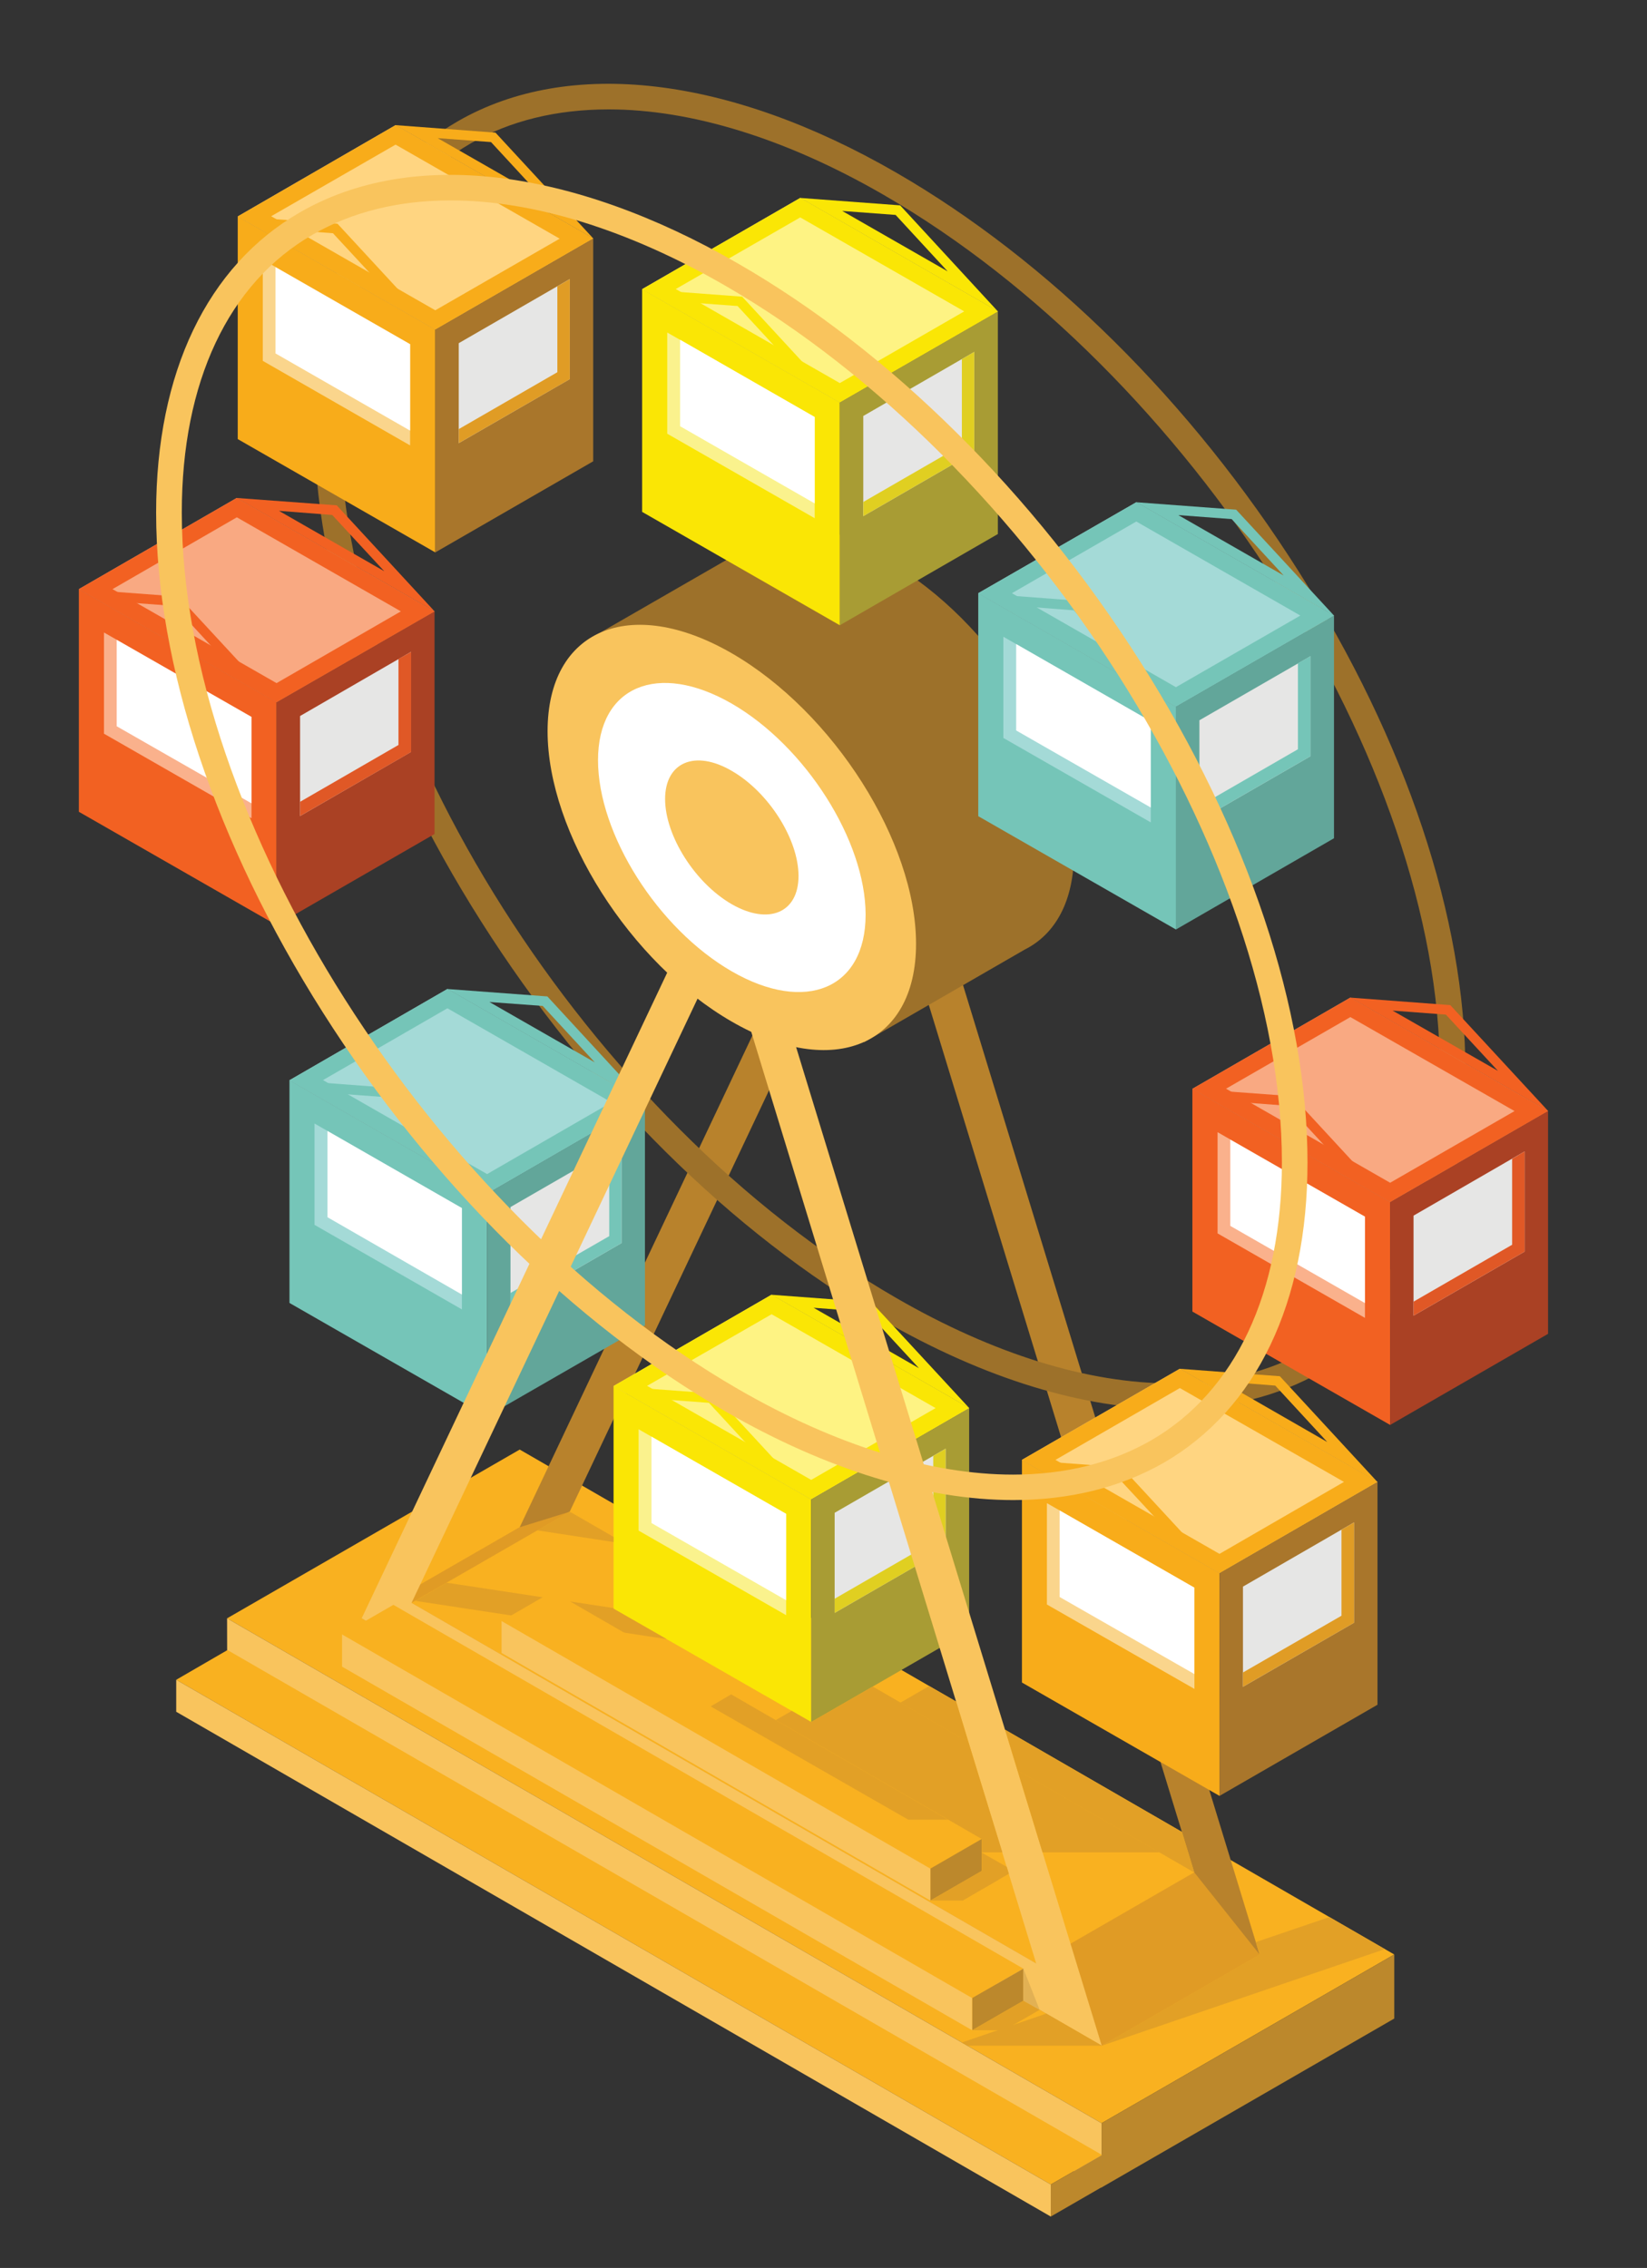 <?xml version="1.0" encoding="utf-8"?>
<!-- Generator: Adobe Illustrator 16.0.0, SVG Export Plug-In . SVG Version: 6.00 Build 0)  -->
<!DOCTYPE svg PUBLIC "-//W3C//DTD SVG 1.1//EN" "http://www.w3.org/Graphics/SVG/1.1/DTD/svg11.dtd">
<svg version="1.1" id="Layer_1" xmlns="http://www.w3.org/2000/svg" xmlns:xlink="http://www.w3.org/1999/xlink" x="0px" y="0px"
	 width="23.936px" height="32.964px" viewBox="0 0 23.936 32.964" enable-background="new 0 0 23.936 32.964" xml:space="preserve">
<rect x="0" y="0" width="23.936" height="32.964" fill="#333333" stroke="none"/>
<g>
	<polygon fill="#F9B120" points="7.553,21.069 3.3,23.522 16.009,30.86 20.263,28.408 	"/>
	<polygon fill="#BC882C" points="20.263,29.339 20.263,28.408 16.009,30.86 16.009,31.794 	"/>
	<polygon fill="#E09B25" points="16.011,29.732 18.306,28.408 7.553,22.198 5.256,23.522 	"/>
	<path fill="#B8822C" d="M12.93,10.834L7.553,22.198l10.753,6.21L12.93,10.834z M12.817,12.379l4.539,14.835l-9.077-5.241
		L12.817,12.379z"/>
	<polygon fill="#E09B25" points="7.553,22.198 8.279,21.973 17.356,27.214 18.306,28.408 16.011,29.732 5.256,23.522 	"/>
	<polygon fill="#F9B120" points="8.279,21.973 5.981,23.297 15.06,28.538 17.356,27.214 	"/>
	<polygon fill="#F9C45D" points="3.302,24.453 3.3,23.522 16.009,30.86 16.009,31.794 	"/>
	<g>
		<polygon fill="#F9B120" points="3.306,23.983 2.561,24.415 15.271,31.751 16.016,31.322 		"/>
		<polygon fill="#BC882C" points="16.016,31.322 15.271,31.751 15.271,32.217 16.016,31.787 		"/>
		<polygon fill="#F9C45D" points="2.561,24.88 2.561,24.415 15.271,31.751 15.271,32.217 		"/>
	</g>
	<path fill="#9D712A" d="M15.608,12.395c0-1.479-1.198-3.369-2.677-4.223c-0.126-0.072-0.25-0.135-0.371-0.189
		c-0.535-0.34-0.915-0.472-0.915-0.472l-0.631,0.365c-0.072,0.032-0.143,0.07-0.204,0.117L8.548,9.296l4.01,5.853l2.336-1.348
		C15.338,13.578,15.608,13.096,15.608,12.395z"/>
	<g>
		<path fill="#9D712A" d="M17.021,20.479c-1.262,0-2.702-0.434-4.183-1.287c-2.212-1.277-4.287-3.337-5.847-5.801
			c-1.564-2.465-2.426-5.045-2.426-7.266c0-2.036,0.741-3.586,2.086-4.361c1.617-0.933,3.938-0.661,6.372,0.744
			c2.212,1.277,4.288,3.332,5.849,5.795c1.563,2.468,2.425,5.05,2.425,7.269c0,2.036-0.741,3.586-2.087,4.361
			C18.578,20.298,17.836,20.479,17.021,20.479z M8.845,1.59c-0.752,0-1.429,0.163-2.006,0.495c-1.225,0.71-1.9,2.142-1.9,4.04
			c0,4.452,3.626,10.167,8.085,12.74c1.425,0.823,2.799,1.242,3.996,1.242c0.749,0,1.428-0.164,2.005-0.498
			c1.226-0.705,1.901-2.143,1.901-4.038c0-4.452-3.629-10.169-8.088-12.741C11.415,2.008,10.039,1.59,8.845,1.59z"/>
	</g>
	<g>
		<polygon fill="#F26122" points="1.146,11.799 1.146,8.563 4.019,10.207 4.019,13.446 		"/>
		<polygon fill="#F9A982" points="1.146,8.563 3.44,7.238 6.315,8.886 4.019,10.207 		"/>
		<polygon fill="#AA4124" points="4.019,13.446 6.315,12.122 6.315,8.886 4.019,10.207 		"/>
		<path fill="#F26122" d="M3.44,7.238L1.146,8.563l2.873,1.645l2.297-1.321L3.44,7.238z M4.019,9.929L1.635,8.563l1.807-1.044
			l2.384,1.367L4.019,9.929z"/>
		<path fill="#E6E6E5" d="M4.361,11.861v-1.454l1.613-0.933v1.455L4.361,11.861z"/>
		<polygon fill="#E05826" points="5.791,10.828 5.791,9.578 5.975,9.475 5.975,10.93 4.361,11.861 4.361,11.654 		"/>
		<path fill="#FAB18C" d="M1.511,9.193l2.144,1.227v1.473l-2.144-1.229V9.193z"/>
		<polygon fill="#FFFFFF" points="1.696,10.556 1.696,9.3 3.654,10.42 3.654,11.676 		"/>
	</g>
	<g>
		<polygon fill="#FAE605" points="9.332,7.44 9.332,4.203 12.205,5.849 12.205,9.088 		"/>
		<polygon fill="#FEF383" points="9.332,4.203 11.63,2.877 14.502,4.526 12.205,5.849 		"/>
		<polygon fill="#A89C34" points="12.205,9.088 14.502,7.762 14.502,4.526 12.205,5.849 		"/>
		<path fill="#FAE605" d="M11.63,2.877L9.332,4.203l2.873,1.646l2.297-1.322L11.63,2.877z M12.205,5.568L9.821,4.201L11.63,3.16
			l2.383,1.366L12.205,5.568z"/>
		<path fill="#E6E6E5" d="M12.546,7.502V6.046l1.613-0.931v1.454L12.546,7.502z"/>
		<polygon fill="#E0CF21" points="13.979,6.469 13.979,5.22 14.159,5.115 14.159,6.569 12.546,7.502 12.546,7.296 		"/>
		<path fill="#FAF28D" d="M9.697,4.833l2.143,1.228v1.471L9.697,6.304V4.833z"/>
		<polygon fill="#FFFFFF" points="9.884,6.195 9.884,4.938 11.84,6.061 11.84,7.317 		"/>
	</g>
	<g>
		<polygon fill="#FAE605" points="8.917,23.382 8.917,20.146 11.789,21.792 11.789,25.029 		"/>
		<polygon fill="#FEF383" points="8.917,20.146 11.212,18.819 14.085,20.466 11.789,21.792 		"/>
		<polygon fill="#A89C34" points="11.789,25.029 14.085,23.705 14.085,20.466 11.789,21.792 		"/>
		<path fill="#FAE605" d="M11.212,18.819l-2.295,1.326l2.872,1.646l2.296-1.326L11.212,18.819z M11.789,21.51l-2.385-1.367
			l1.81-1.041l2.383,1.364L11.789,21.51z"/>
		<path fill="#E6E6E5" d="M12.13,23.443v-1.455l1.613-0.932v1.456L12.13,23.443z"/>
		<polygon fill="#E0CF21" points="13.563,22.41 13.563,21.161 13.743,21.057 13.743,22.513 12.13,23.443 12.13,23.237 		"/>
		<path fill="#FAF28D" d="M9.281,20.774l2.144,1.229v1.473l-2.144-1.229V20.774z"/>
		<polygon fill="#FFFFFF" points="9.468,22.137 9.468,20.881 11.425,22.003 11.425,23.259 		"/>
	</g>
	<g>
		<polygon fill="#F8AC1A" points="14.852,24.455 14.852,21.219 17.724,22.865 17.724,26.103 		"/>
		<polygon fill="#FFD581" points="14.852,21.219 17.146,19.895 20.019,21.539 17.724,22.865 		"/>
		<polygon fill="#A9762B" points="17.723,26.103 20.019,24.778 20.019,21.539 17.724,22.865 		"/>
		<path fill="#F8AC1A" d="M17.146,19.895l-2.295,1.324l2.872,1.646l2.295-1.326L17.146,19.895z M17.723,22.585l-2.384-1.366
			l1.808-1.044l2.385,1.364L17.723,22.585z"/>
		<path fill="#E6E6E5" d="M18.064,24.517v-1.456l1.614-0.933v1.458L18.064,24.517z"/>
		<polygon fill="#E09C25" points="19.496,23.484 19.496,22.234 19.679,22.128 19.679,23.586 18.064,24.517 18.064,24.309 		"/>
		<path fill="#FAD58C" d="M15.215,21.848l2.144,1.229v1.471l-2.144-1.227V21.848z"/>
		<polygon fill="#FFFFFF" points="15.4,23.212 15.4,21.954 17.358,23.076 17.358,24.332 		"/>
	</g>
	<g>
		<polygon fill="#F26122" points="17.329,19.063 17.329,15.826 20.203,17.472 20.203,20.711 		"/>
		<polygon fill="#F9A982" points="17.329,15.826 19.625,14.5 22.498,16.147 20.203,17.472 		"/>
		<polygon fill="#AA4124" points="20.203,20.711 22.498,19.387 22.498,16.147 20.203,17.472 		"/>
		<path fill="#F26122" d="M19.625,14.5l-2.296,1.326l2.874,1.646l2.295-1.324L19.625,14.5z M20.203,17.191l-2.385-1.367l1.807-1.041
			l2.386,1.366L20.203,17.191z"/>
		<path fill="#E6E6E5" d="M20.543,19.123v-1.454l1.614-0.933v1.456L20.543,19.123z"/>
		<polygon fill="#E05826" points="21.976,18.092 21.976,16.843 22.157,16.736 22.157,18.192 20.543,19.123 20.543,18.919 		"/>
		<path fill="#FAB18C" d="M17.695,16.456l2.142,1.228v1.471l-2.142-1.228V16.456z"/>
		<polygon fill="#FFFFFF" points="17.88,17.818 17.88,16.564 19.837,17.684 19.837,18.94 		"/>
	</g>
	<g>
		<polygon fill="#75C5B8" points="14.217,11.863 14.217,8.622 17.09,10.271 17.09,13.51 		"/>
		<polygon fill="#A4DAD7" points="14.217,8.622 16.514,7.3 19.387,8.947 17.09,10.271 		"/>
		<polygon fill="#62A69A" points="17.09,13.51 19.387,12.184 19.387,8.947 17.09,10.271 		"/>
		<path fill="#75C5B8" d="M16.514,7.3l-2.297,1.322l2.873,1.649l2.297-1.324L16.514,7.3z M17.09,9.988l-2.384-1.366l1.808-1.042
			l2.384,1.367L17.09,9.988z"/>
		<path fill="#E6E6E5" d="M17.431,11.923v-1.454l1.614-0.931v1.454L17.431,11.923z"/>
		<polygon fill="#75C5B8" points="18.863,10.89 18.863,9.64 19.045,9.538 19.045,10.992 17.431,11.923 17.431,11.717 		"/>
		<path fill="#A4DAD7" d="M14.582,9.255l2.142,1.229v1.469l-2.142-1.227V9.255z"/>
		<polygon fill="#FFFFFF" points="14.768,10.617 14.768,9.361 16.724,10.483 16.724,11.737 		"/>
	</g>
	<g>
		<polygon fill="#F8AC1A" points="3.455,6.382 3.455,3.146 6.326,4.79 6.326,8.029 		"/>
		<polygon fill="#FFD581" points="3.455,3.146 5.749,1.819 8.621,3.466 6.326,4.79 		"/>
		<polygon fill="#A9762B" points="6.326,8.029 8.621,6.705 8.621,3.466 6.326,4.79 		"/>
		<path fill="#F8AC1A" d="M5.749,1.819L3.455,3.146L6.326,4.79l2.295-1.324L5.749,1.819z M6.326,4.51L3.941,3.143l1.808-1.041
			l2.385,1.367L6.326,4.51z"/>
		<path fill="#E6E6E5" d="M6.667,6.441V4.988l1.614-0.932v1.454L6.667,6.441z"/>
		<polygon fill="#E09C25" points="8.1,5.41 8.1,4.161 8.281,4.057 8.281,5.511 6.667,6.441 6.667,6.237 		"/>
		<path fill="#FAD58C" d="M3.819,3.774L5.96,5.003v1.471L3.819,5.245V3.774z"/>
		<polygon fill="#FFFFFF" points="4.004,5.137 4.004,3.883 5.96,5.003 5.96,6.259 		"/>
	</g>
	<g>
		<polygon fill="#75C5B8" points="4.207,18.938 4.207,15.701 7.079,17.349 7.079,20.585 		"/>
		<polygon fill="#A4DAD7" points="4.207,15.701 6.502,14.375 9.373,16.022 7.079,17.349 		"/>
		<polygon fill="#62A69A" points="7.079,20.585 9.373,19.264 9.373,16.022 7.079,17.349 		"/>
		<path fill="#75C5B8" d="M6.502,14.375l-2.295,1.326l2.872,1.647l2.294-1.326L6.502,14.375z M7.079,17.065l-2.385-1.366
			l1.808-1.044l2.384,1.367L7.079,17.065z"/>
		<path fill="#E6E6E5" d="M7.419,19v-1.456l1.614-0.931v1.455L7.419,19z"/>
		<polygon fill="#75C5B8" points="8.854,17.967 8.854,16.717 9.033,16.613 9.033,18.068 7.419,19 7.419,18.793 		"/>
		<path fill="#A4DAD7" d="M4.571,16.33l2.142,1.229v1.473l-2.142-1.229V16.33z"/>
		<polygon fill="#FFFFFF" points="4.759,17.692 4.759,16.438 6.713,17.559 6.713,18.816 		"/>
	</g>
	<path fill="#F26122" d="M1.146,8.563l2.873,1.645L2.597,8.671L1.146,8.563z M1.758,8.75l0.775,0.057l0.756,0.82L1.758,8.75z"/>
	<path fill="#F26122" d="M4.894,7.345L3.44,7.238l2.875,1.647L4.894,7.345z M4.828,7.485l0.756,0.817l-1.53-0.877L4.828,7.485z"/>
	<path fill="#FAE605" d="M10.786,4.312L9.332,4.203l2.873,1.646L10.786,4.312z M10.719,4.448l0.756,0.82L9.945,4.391L10.719,4.448z"
		/>
	<path fill="#FAE605" d="M13.082,2.985L11.63,2.877l2.872,1.649L13.082,2.985z M13.016,3.124l0.756,0.82L12.24,3.066L13.016,3.124z"
		/>
	<path fill="#FAE605" d="M8.917,20.146l2.872,1.646l-1.42-1.538L8.917,20.146z M9.528,20.332l0.775,0.058l0.756,0.82L9.528,20.332z"
		/>
	<path fill="#FAE605" d="M11.212,18.819l2.873,1.646l-1.421-1.538L11.212,18.819z M11.824,19.008l0.774,0.058l0.757,0.82
		L11.824,19.008z"/>
	<path fill="#F8AC1A" d="M14.852,21.219l2.872,1.646l-1.421-1.538L14.852,21.219z M15.464,21.405l0.773,0.06l0.758,0.816
		L15.464,21.405z"/>
	<path fill="#F8AC1A" d="M17.146,19.895l2.872,1.645L18.6,20.003L17.146,19.895z M17.758,20.079l0.775,0.06l0.756,0.82
		L17.758,20.079z"/>
	<path fill="#F26122" d="M17.329,15.826l2.874,1.646l-1.421-1.539L17.329,15.826z M17.941,16.014l0.774,0.058l0.757,0.82
		L17.941,16.014z"/>
	<path fill="#F26122" d="M21.077,14.609L19.625,14.5l2.873,1.647L21.077,14.609z M21.013,14.747l0.757,0.818l-1.531-0.876
		L21.013,14.747z"/>
	<path fill="#75C5B8" d="M15.671,8.732l-1.454-0.11l2.873,1.649L15.671,8.732z M15.604,8.871l0.756,0.82l-1.53-0.88L15.604,8.871z"
		/>
	<path fill="#75C5B8" d="M17.965,7.408L16.514,7.3l2.873,1.647L17.965,7.408z M17.9,7.545l0.756,0.82l-1.531-0.878L17.9,7.545z"/>
	<path fill="#F8AC1A" d="M4.905,3.252l-1.45-0.106L6.326,4.79L4.905,3.252z M4.839,3.39l0.757,0.818l-1.53-0.876L4.839,3.39z"/>
	<path fill="#F8AC1A" d="M7.201,1.928L5.749,1.819l2.872,1.646L7.201,1.928z M7.136,2.065l0.757,0.82L6.361,2.008L7.136,2.065z"/>
	<path fill="#75C5B8" d="M4.207,15.701l2.872,1.647L5.657,15.81L4.207,15.701z M4.818,15.889l0.773,0.057l0.758,0.82L4.818,15.889z"
		/>
	<path fill="#75C5B8" d="M6.502,14.375l2.871,1.647l-1.418-1.539L6.502,14.375z M7.113,14.564l0.774,0.057l0.757,0.82L7.113,14.564z
		"/>
	<path fill="#F9C45D" d="M10.633,12.158L5.256,23.522l10.755,6.21L10.633,12.158z M10.522,13.703l4.537,14.835l-9.078-5.241
		L10.522,13.703z"/>
	<g>
		<path fill="#F9C45D" d="M13.313,13.719c0-1.479-1.199-3.369-2.678-4.224c-1.477-0.852-2.677-0.346-2.677,1.133
			c0,1.478,1.2,3.369,2.677,4.221C12.113,15.701,13.313,15.195,13.313,13.719z"/>
		<path fill="#FFFFFF" d="M12.58,13.295c0-1.072-0.871-2.447-1.945-3.068C9.56,9.608,8.691,9.976,8.691,11.049
			c0,1.075,0.868,2.448,1.943,3.069C11.709,14.738,12.58,14.371,12.58,13.295z"/>
		<path fill="#F9C45D" d="M11.605,12.732c0-0.536-0.436-1.22-0.971-1.528c-0.534-0.311-0.968-0.125-0.968,0.41
			c0,0.533,0.434,1.22,0.968,1.528C11.17,13.45,11.605,13.268,11.605,12.732z"/>
	</g>
	<g>
		<polygon fill="#F9B120" points="5.717,23.326 4.971,23.756 14.128,29.041 14.873,28.614 		"/>
		<polygon fill="#BC882C" points="14.873,28.614 14.128,29.041 14.128,29.509 14.873,29.08 		"/>
		<polygon fill="#F9C45D" points="4.971,23.756 4.971,24.224 14.128,29.509 14.128,29.041 		"/>
	</g>
	<g>
		<polygon fill="#E2A026" points="8.917,23.382 8.917,23.373 6.491,23.004 6.036,23.268 9.689,23.824 		"/>
	</g>
	<g>
		<polygon fill="#F9B120" points="8.033,23.131 7.289,23.561 13.521,27.16 14.267,26.729 		"/>
		<polygon fill="#BC882C" points="14.267,26.729 13.521,27.16 13.521,27.624 14.267,27.194 		"/>
		<polygon fill="#F9C45D" points="7.289,23.561 7.289,24.025 13.521,27.624 13.521,27.16 		"/>
	</g>
	<polygon fill="#E2A026" points="8.917,22.341 8.304,21.988 8.264,21.979 7.808,22.243 8.917,22.413 	"/>
	<polygon fill="#E2A026" points="15.109,29.212 14.594,29.509 14.128,29.509 14.873,29.08 	"/>
	<polygon fill="#E2A026" points="14.504,27.326 13.988,27.624 13.521,27.624 14.267,27.194 	"/>
	<polygon fill="#E2B154" points="14.873,28.614 15.109,29.212 14.873,29.08 	"/>
	<polygon fill="#E2A026" points="14.267,27.194 13.755,27.49 13.988,27.624 14.662,27.235 14.632,27.135 14.267,26.927 	"/>
	<polygon fill="#E2A026" points="19.32,27.864 18.251,28.228 18.306,28.408 16.011,29.732 15.206,29.267 13.976,29.688 
		14.059,29.734 16.011,29.734 20.126,28.33 	"/>
	<polygon fill="#E2A026" points="10.626,24.627 10.328,24.802 13.201,26.449 13.779,26.449 	"/>
	<g>
		<polygon fill="#E2A026" points="14.786,25.73 15.151,26.923 16.851,26.923 		"/>
		<polygon fill="#E2A026" points="12.682,24.515 11.789,25.029 11.789,25.029 11.789,25.029 11.789,25.029 11.789,25.029 
			11.507,24.867 11.274,25.001 14.267,26.729 14.267,26.923 14.567,26.923 14.074,25.32 		"/>
	</g>
	<g>
		<polygon fill="#E2A026" points="13.504,24.506 13.085,24.748 14.074,25.32 13.896,24.731 		"/>
		<polygon fill="#E2A026" points="14.607,25.14 14.786,25.73 17.356,27.214 17.178,26.627 		"/>
	</g>
	<g>
		<path fill="#F9C45D" d="M14.725,21.803c-1.263,0-2.702-0.434-4.185-1.29c-2.207-1.275-4.286-3.334-5.847-5.796
			C3.131,12.252,2.269,9.67,2.269,7.449c0-2.034,0.742-3.584,2.088-4.361c1.614-0.934,3.938-0.661,6.372,0.744
			c2.211,1.274,4.289,3.334,5.849,5.795c1.563,2.468,2.424,5.05,2.424,7.269c0,2.036-0.742,3.583-2.086,4.363
			C16.283,21.622,15.539,21.803,14.725,21.803z M6.548,2.913c-0.748,0-1.428,0.164-2.005,0.498C3.317,4.118,2.642,5.553,2.642,7.449
			c0,4.452,3.628,10.167,8.087,12.742c1.424,0.823,2.8,1.242,3.995,1.242c0.749,0,1.429-0.166,2.006-0.498
			c1.225-0.71,1.9-2.143,1.9-4.04c0-4.45-3.63-10.165-8.09-12.743C9.118,3.332,7.743,2.913,6.548,2.913z"/>
	</g>
</g>
</svg>
